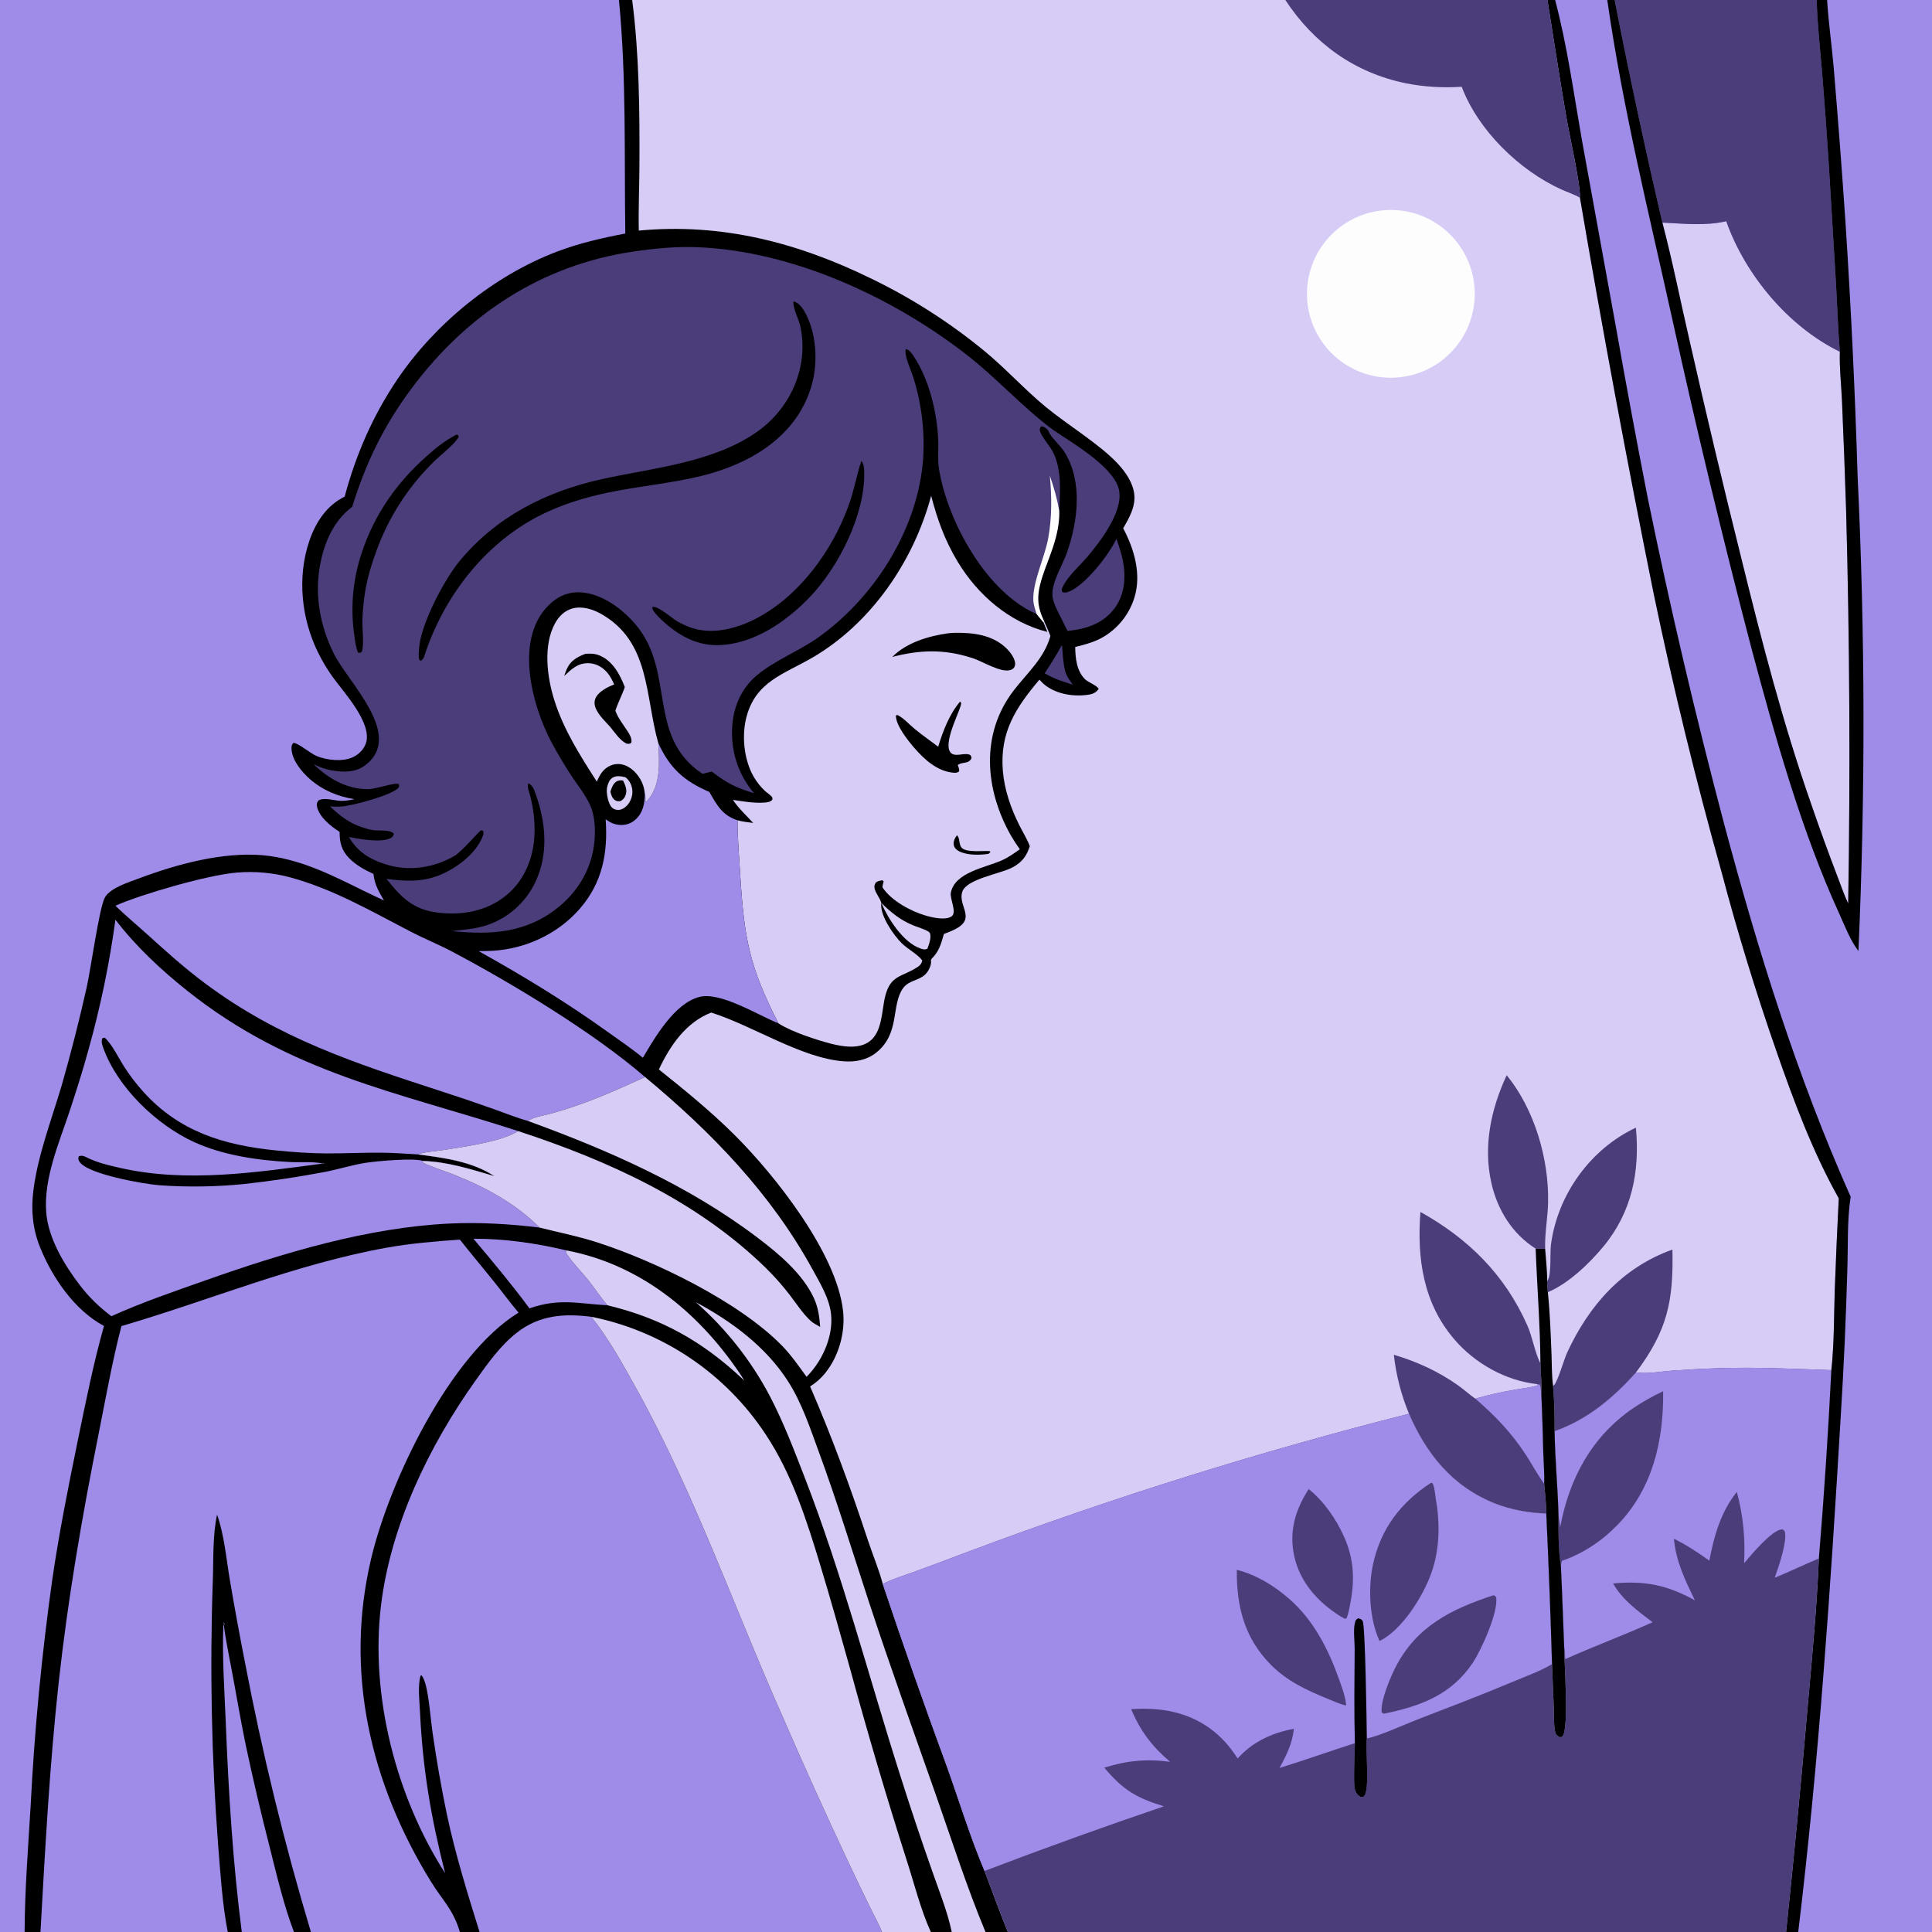 <?xml version="1.0" encoding="utf-8" ?>
<svg xmlns="http://www.w3.org/2000/svg" xmlns:xlink="http://www.w3.org/1999/xlink" width="1024" height="1024">
	<rect width="100%" height="100%" fill="#808080" stroke="none"/>
	<path fill="#D7CCF6" d="M0 0L328.054 0L335.063 0L681.253 0L820.176 0L824.255 0L851.892 0L855.788 0L962.864 0L968.403 0L1024 0L1024 1024L953.098 1024L946.68 1024L534.19 1024L522.339 1024L504.44 1024L493.36 1024L467.452 1024L254.165 1024L243.736 1024L164.788 1024L155.806 1024L128.146 1024L120.725 1024L21.448 1024L13.05 1024L0 1024L0 0Z"/>
	<path d="M0 0L328.054 0L335.063 0C338.814 28.936 339.066 59.066 338.905 88.246C338.843 99.55 338.334 110.928 338.58 122.222C382.562 118.096 422.748 128.54 462.011 147.773Q470.031 151.661 477.807 156.017Q485.583 160.373 493.087 165.182Q500.592 169.991 507.798 175.235Q515.005 180.48 521.888 186.142C533.178 195.479 542.984 206.371 554.269 215.69C565.828 225.234 582.916 235.476 592.486 245.805C596.653 250.303 600.56 255.918 601.2 262.17C601.866 268.683 598.458 274.572 595.302 279.986C601.152 290.935 605.04 304.291 601.315 316.555Q601.052 317.42 600.748 318.271Q600.443 319.122 600.097 319.957Q599.751 320.792 599.365 321.609Q598.978 322.426 598.552 323.223Q598.126 324.02 597.661 324.795Q597.196 325.57 596.694 326.322Q596.192 327.073 595.654 327.799Q595.116 328.525 594.542 329.224Q593.969 329.923 593.362 330.593Q592.755 331.263 592.116 331.902Q591.478 332.541 590.808 333.148Q590.139 333.755 589.44 334.329Q588.742 334.903 588.016 335.441Q587.29 335.98 586.539 336.483Q585.788 336.985 585.013 337.45Q584.238 337.915 583.441 338.342C579.168 340.588 574.536 341.744 569.881 342.918C569.96 348.774 570.637 355.637 575.079 359.993C576.876 361.755 581.313 363.195 582.317 365.114C580.947 367.014 579.47 367.794 577.147 368.166C569.476 369.396 560.459 368.092 554.18 363.331C552.967 362.411 551.928 361.351 550.909 360.227C538.286 375.239 529.853 388.126 531.533 408.556C532.356 418.578 535.741 428.383 540.238 437.32C542.091 441 544.323 444.622 545.821 448.452C544.117 453.827 541.651 457.071 536.553 459.791C530.277 463.139 512.23 465.83 510.023 472.677C507.63 480.107 517.286 486.422 506.905 492.154C504.803 493.314 502.541 494.163 500.301 495.011C498.692 500.521 497.777 504.188 493.65 508.313C493.577 508.547 493.463 508.773 493.432 509.016C493.407 509.218 493.477 509.421 493.483 509.625C493.556 512.006 492.02 514.967 490.31 516.566C486.846 519.804 481.681 519.588 478.696 523.69C472.105 532.751 477.315 547.823 464.224 558.058C459.224 561.966 453.137 562.992 446.958 562.501C424.496 560.715 398.669 543.483 376.949 536.681C363.513 541.874 355.123 554.268 349.217 566.83C363.081 577.899 376.991 589.243 389.559 601.78C410.815 622.983 443.531 664.298 446.845 694.897C448.085 706.349 444.578 718.888 437.293 727.862C434.998 730.689 432.451 732.89 429.374 734.855C440.939 761.547 450.777 788.359 459.877 815.98C462.46 823.819 465.774 831.613 467.895 839.573Q484.235 888.336 501.982 936.606C508.443 954.641 514.388 974.133 521.829 991.645C525.907 1002.43 529.81 1013.34 534.19 1024L522.339 1024L504.44 1024L493.36 1024L467.452 1024L254.165 1024L243.736 1024L164.788 1024L155.806 1024L128.146 1024L120.725 1024L21.448 1024L13.05 1024L0 1024L0 0Z"/>
	<path fill="#9F8BE8" d="M0 0L328.054 0C332.08 41.266 330.813 82.42 331.428 123.777C318.953 126.149 306.902 128.902 295.007 133.442C261.78 146.123 230.854 171.318 210.883 200.666C197.841 219.831 188.633 240.871 182.68 263.226C173.09 267.928 167.312 276.814 163.946 286.719C157.412 305.947 159.704 328.017 168.687 346.049Q171.94 352.645 176.203 358.637C181.972 366.709 197.683 383.381 193.889 394.098C192.765 397.273 190.02 399.967 186.988 401.352C181.542 403.84 173.677 402.977 168.174 400.858C164.51 399.447 158.313 393.872 155.558 393.729C154.677 394.672 154.491 395.236 154.502 396.549C154.553 402.675 159.841 409.08 164.276 412.954C171.066 418.887 179.028 422.156 187.864 423.589C185.5 424.095 183.171 424.532 180.739 424.476C177.153 424.393 171.876 422.425 168.694 424.324C168.008 425.522 167.727 426.122 168.025 427.521C169.222 433.142 175.37 437.956 179.993 440.922C179.995 446.674 181.04 450.828 185.265 455.062C188.873 458.677 193.378 461.079 197.953 463.226C198.522 468.752 200.764 472.593 203.519 477.257C191.04 471.59 179.039 464.903 166.23 459.954C157.683 456.651 148.444 454.092 139.292 453.3C117.898 451.448 93.507 458.096 73.522 465.618C68.215 467.615 58.484 470.572 55.588 475.683C52.625 480.912 47.953 514.707 45.9 523.535Q40.063 549.521 32.748 575.13C27.384 593.288 20.051 612.226 17.684 631.04C16.381 641.397 17.323 651.391 21.233 661.089C27.733 677.211 39.509 694.44 55.114 702.795C49.482 722.756 45.407 743.212 41.232 763.525C36.217 787.921 31.324 812.428 27.726 837.078Q19.257 897.14 16.204 957.719C14.887 979.734 13.128 1001.94 13.05 1024L0 1024L0 0Z"/>
	<path fill="#9F8BE8" d="M64.358 702.852C111.06 689.189 156.52 670.047 204.613 661.355C217.636 659.001 230.567 657.945 243.742 657.019C249.995 664.926 256.488 672.624 262.785 680.491C266.818 685.53 270.644 690.817 274.843 695.712C238.349 718.174 206.443 785.109 196.732 826.031C182.423 886.325 196.318 945.169 228.363 997.226C234.609 1007.37 240.181 1011.94 243.736 1024L164.788 1024L155.806 1024L128.146 1024L120.725 1024L21.448 1024C23.935 979.892 26.305 935.339 31.14 891.433C35.986 847.442 43.392 804.368 52.06 761.005C55.923 741.683 59.397 721.917 64.358 702.852Z"/>
	<path d="M115.055 802.788C118.858 813.568 119.9 825.927 121.785 837.182Q125.574 859.469 129.946 881.65Q136.817 917.663 145.533 953.274Q154.249 988.885 164.788 1024L155.806 1024L128.146 1024L120.725 1024C117.808 1009.11 116.858 993.171 115.626 978.036Q112.988 943.086 112.279 908.043Q111.57 873 112.793 837.972C113.206 826.578 112.641 813.941 115.055 802.788Z"/>
	<path fill="#9F8BE8" d="M128.146 1024C123.379 987.014 121.138 950.047 119.649 912.822C118.969 895.807 117.713 878.516 118.375 861.491L119.03 860.914L118.683 859.616C118.132 861.705 121.963 880.674 122.639 884.241C125.19 897.695 127.411 911.197 130.183 924.612Q136.031 952.131 143.034 979.379C146.761 994.238 150.381 1009.67 155.806 1024L128.146 1024Z"/>
	<path fill="#9F8BE8" d="M235.913 992.834C210.004 952.399 196.196 899.135 201.897 851.25C206.976 808.581 227.407 766.309 252.085 731.644C258.441 722.715 265.24 713.129 273.926 706.343C285.9 696.987 298.957 696.098 313.432 697.922C322.914 709.911 330.279 723.355 337.657 736.684C368.345 792.128 389.417 852.838 415.187 910.732Q431.418 948.127 448.744 985.027Q454.783 997.902 461.025 1010.68C463.143 1015.04 465.705 1019.5 467.452 1024L254.165 1024C247.742 1003.35 241.394 983.003 236.884 961.813Q232.412 940.282 229.293 918.513C228.236 911.105 227.755 903.434 226.324 896.104C225.797 893.405 225.083 890.226 223.456 887.985L222.904 888.121C221.349 893.522 222.331 901.587 222.603 907.194C224.109 938.303 228.383 962.835 235.913 992.834Z"/>
	<path fill="#D7CCF6" d="M313.432 697.922Q315.183 698.274 316.926 698.669Q318.668 699.064 320.4 699.502Q322.132 699.94 323.852 700.421Q325.573 700.901 327.281 701.424Q328.989 701.947 330.684 702.512Q332.378 703.077 334.059 703.683Q335.739 704.29 337.404 704.938Q339.068 705.586 340.717 706.274Q342.365 706.963 343.996 707.692Q345.627 708.421 347.239 709.191Q348.851 709.96 350.444 710.769Q352.037 711.577 353.609 712.425Q355.182 713.273 356.733 714.16Q358.284 715.046 359.812 715.97Q361.341 716.895 362.846 717.857Q364.351 718.819 365.832 719.817Q367.314 720.816 368.77 721.851Q370.226 722.886 371.656 723.957Q373.086 725.027 374.489 726.133Q375.892 727.238 377.268 728.378Q378.643 729.518 379.99 730.692Q381.337 731.865 382.654 733.072Q383.972 734.278 385.259 735.516Q386.547 736.755 387.803 738.025Q389.059 739.295 390.284 740.595Q391.509 741.896 392.701 743.226Q393.893 744.557 395.052 745.916Q396.211 747.275 397.336 748.663Q398.461 750.051 399.552 751.466Q400.642 752.88 401.697 754.322Q402.753 755.763 403.772 757.23Q404.791 758.697 405.774 760.189C419.879 781.433 427.507 805.705 434.868 829.905C440.443 848.231 445.543 866.658 450.739 885.093Q464.579 935.913 480.6 986.088C484.623 998.548 487.95 1012.09 493.36 1024L467.452 1024C465.705 1019.5 463.143 1015.04 461.025 1010.68Q454.783 997.902 448.744 985.027Q431.418 948.127 415.187 910.732C389.417 852.838 368.345 792.128 337.657 736.684C330.279 723.355 322.914 709.911 313.432 697.922Z"/>
	<path fill="#D7CCF6" d="M368.791 690.191C387.613 700.203 405.879 713.773 417.538 731.912C425.014 743.541 429.295 756.737 434.035 769.628C443.615 795.682 451.748 822.251 460.408 848.625C471.707 883.039 483.979 917.035 495.982 951.201C504.522 975.509 512.423 1000.21 522.339 1024L504.44 1024C502.133 1012.94 497.62 1001.98 493.935 991.283Q485.103 966.219 477.091 940.88C460.296 888.19 446.382 834.323 426.377 782.738C420.734 768.186 415.256 753.823 408.034 739.954Q406.176 736.43 404.16 732.994Q402.144 729.558 399.972 726.218Q397.801 722.878 395.48 719.641Q393.158 716.403 390.691 713.275Q388.225 710.147 385.618 707.135Q383.011 704.123 380.269 701.233Q377.527 698.343 374.656 695.581Q371.785 692.819 368.791 690.191Z"/>
	<path fill="#4B3C7A" d="M186.655 268.632C193.934 245.279 203.25 225.948 217.821 206.301C247.079 166.852 286.861 140.46 335.922 133.292C347.006 131.673 358.297 130.59 369.505 131.018C419.997 132.948 473.132 157.485 512.522 188.163C528.393 200.524 541.901 215.742 558.042 227.755C568.406 234.883 588.487 246.317 592.651 258.086C596.721 269.587 583.187 287.108 576.041 295.437C571.845 300.329 565.843 305.461 563.14 311.321C562.598 312.496 562.618 312.637 563.035 313.792C564.356 314.268 565.29 314.073 566.56 313.576C575.215 310.191 587.917 293.9 591.703 285.56C593.51 290.579 595.167 295.663 595.735 300.993C596.596 309.09 595.188 317.175 589.827 323.588C583.673 330.951 574.973 333.512 565.794 334.414Q563.125 329.142 560.529 323.833C559.26 321.195 557.845 318.021 557.787 315.065C557.651 308.088 563.276 299.362 565.581 292.684C571.306 276.09 573.914 255.593 564.38 239.865C562.253 236.355 557.032 231.796 555.842 228.831C555.772 228.657 555.74 228.469 555.689 228.288C554.581 227.119 553.897 226.33 552.265 225.926L551.475 226.324C551.115 227.441 550.901 227.808 551.358 228.963C552.71 232.383 556.057 235.858 557.877 239.212C562.832 248.343 561.918 260.586 561.399 270.573C562.053 289.03 549.889 304.263 550.285 317.864C550.411 322.21 551.757 325.749 553.547 329.64L553.076 329.931L549.397 325.437C522.809 313.991 502.16 276.296 497.705 248.653C496.886 243.575 497.508 238.223 497.275 233.08C496.603 218.255 492.447 201.061 484.117 188.553C483.179 187.144 481.908 185.373 480.158 185.018C478.886 187.658 482.778 196.07 483.766 199.088Q484.685 201.914 485.459 204.783Q486.233 207.652 486.862 210.556Q487.49 213.46 487.971 216.393Q488.451 219.325 488.783 222.278Q489.115 225.231 489.297 228.197Q489.479 231.163 489.51 234.134Q489.542 237.105 489.423 240.075Q489.305 243.044 489.036 246.003C485.415 282.039 462.863 317.238 433.487 337.99C423.252 345.22 410.799 349.924 401.224 357.867C393.329 364.415 389.021 373.847 388.166 383.978C387.037 397.34 391 410.253 399.679 420.441C389.757 417.344 385.508 415.252 377.236 408.941L372.37 410.145C342.629 390.56 358.142 356.325 337.058 331.204C330.041 322.843 319.296 314.777 308.041 313.967C302.148 313.542 296.928 315.438 292.462 319.256C271.773 336.942 281.781 374.063 292.729 394.214C295.954 400.149 299.448 406.041 303.182 411.668C306.464 416.616 310.519 421.563 312.904 427.019C315.332 432.576 315.629 439.859 315.086 445.816C313.828 459.628 306.956 471.812 296.276 480.57C279.275 494.511 260.472 495.68 239.496 493.489C245.834 492.731 252.088 492.376 258.187 490.32Q259.228 489.967 260.25 489.562Q261.272 489.157 262.272 488.701Q263.273 488.245 264.249 487.74Q265.226 487.235 266.175 486.681Q267.125 486.127 268.046 485.527Q268.967 484.926 269.856 484.28Q270.746 483.634 271.602 482.944Q272.458 482.254 273.278 481.523Q274.098 480.791 274.881 480.019Q275.663 479.247 276.406 478.436Q277.149 477.626 277.851 476.779Q278.552 475.933 279.21 475.052Q279.868 474.171 280.481 473.259Q281.094 472.346 281.66 471.404Q282.227 470.462 282.745 469.492Q283.264 468.523 283.733 467.529C290.835 452.774 289.334 435.782 283.874 420.775C283.046 418.5 282.389 416.266 280.077 415.19C279.15 416.492 280.469 419.766 280.866 421.279C282.947 429.21 283.889 437.497 283.042 445.69C281.879 456.95 276.96 467.636 268.029 474.789C257.738 483.03 244.818 485.275 231.965 483.702C219.011 482.116 212.584 475.601 204.854 465.815C214.296 467.097 223.457 467.59 232.487 464.028C241.618 460.426 252.335 452.632 255.895 443.106C256.307 442.001 256.469 441.386 255.97 440.285C255.607 440.22 255.236 439.985 254.883 440.089C254.252 440.276 244.655 451.418 240.994 453.574C230.6 459.695 217.685 461.896 205.993 458.577C196.946 456.009 189.652 451.932 184.937 443.604C190.022 444.678 202.509 446.884 207.177 444.116C208.338 443.427 208.382 443.122 208.755 441.908C206.928 439.598 200.985 440.365 198.142 440.038C196.034 439.796 193.814 439.098 191.799 438.438C185.091 436.24 179.977 432.241 174.933 427.427C177.007 427.515 179.103 427.606 181.176 427.454C186.75 427.045 208.326 421.353 211.251 417.407C211.728 416.763 211.506 416.406 211.429 415.666C209.402 414.42 199.79 418.221 195.141 418.261C183.987 418.359 173.966 412.701 166.253 405.062C169.654 406.708 172.814 407.861 176.564 408.442C182.531 409.366 188.566 409.392 193.585 405.587C214.462 389.758 184.523 361.853 176.814 346.214C170.12 332.632 166.993 317.349 169.186 302.302C171.068 289.386 175.979 276.673 186.655 268.632Z"/>
	<path fill="#FEFDFE" d="M556.429 252.142C558.554 258.214 560.261 264.235 561.399 270.573C562.053 289.03 549.889 304.263 550.285 317.864C550.411 322.21 551.757 325.749 553.547 329.64L553.076 329.931L549.397 325.437C548.681 323.13 547.818 320.716 547.688 318.29C547.17 308.696 553.812 295.197 555.623 285.044C557.573 274.111 557.471 263.151 556.429 252.142Z"/>
	<path d="M420.581 159.745C420.771 159.797 420.966 159.834 421.151 159.9C424.004 160.922 425.976 164.17 427.271 166.728C433.179 178.391 433.588 193.885 429.593 206.174C421.161 232.11 396.978 246.065 371.694 252.264C355.515 256.23 338.958 257.618 322.706 260.989C309.856 263.655 296.994 267.562 285.33 273.627C256.093 288.828 234.631 317.184 224.716 348.29C224.068 349.363 223.966 349.705 222.868 350.264L222.343 349.802C221.649 347.796 221.944 346.178 222.106 344.113C222.177 343.212 222.228 342.319 222.36 341.424C224.212 328.843 235.517 307.149 243.589 297.371C262.989 273.872 289.464 260.501 318.788 254.001C333.443 250.752 348.322 248.635 362.895 244.982C376.746 241.511 390.615 236.655 402.239 228.15C419.407 215.589 428.762 193.928 424.166 172.838C423.355 169.113 420.056 163.108 420.581 159.745Z"/>
	<path d="M456.513 244.273C458.003 245.986 458.002 248.225 458.048 250.454C458.511 272.954 444.269 300.844 428.969 316.729C416.459 329.718 398.841 341.795 380.103 341.946C367.764 342.045 357.567 335.457 349.102 327.038C348.119 325.93 346.845 324.681 346.149 323.382C345.744 322.626 345.646 322.465 345.919 321.64C349.255 321.361 355.769 327.45 358.835 329.231Q362.729 331.53 367.032 332.92C378.247 336.457 390.867 333.037 400.947 327.742C423.883 315.694 441.184 291.747 449.836 267.782C452.582 260.176 453.978 252.405 456.361 244.751L456.513 244.273Z"/>
	<path d="M242.065 230.322L242.92 230.791L243.143 231.581C240.684 235.79 233.685 241 230.032 244.607Q227.677 246.907 225.445 249.327Q223.213 251.746 221.109 254.278Q219.006 256.811 217.037 259.449Q215.069 262.088 213.24 264.825Q211.412 267.562 209.728 270.391Q208.044 273.22 206.51 276.132Q204.976 279.045 203.596 282.033Q202.215 285.022 200.992 288.078C197.705 296.497 194.695 305.674 193.364 314.614Q192.288 321.733 192.071 328.93C191.956 333.207 193.012 341.158 191.908 344.968C191.813 345.297 191.547 345.548 191.366 345.838L189.793 345.995C188.619 343.162 188.208 339.735 187.781 336.712Q187.382 333.95 187.145 331.169Q186.909 328.388 186.837 325.598Q186.764 322.808 186.856 320.018Q186.948 317.229 187.204 314.449Q187.459 311.67 187.878 308.911Q188.297 306.151 188.877 303.421Q189.457 300.691 190.197 298Q190.936 295.309 191.833 292.666C198.586 272.488 210.197 255.969 226.001 241.887C230.939 237.487 236.11 233.263 242.065 230.322Z"/>
	<path fill="#D7CCF6" d="M493.53 262.77C496.83 275.394 500.79 286.436 507.579 297.705C518.166 315.277 534.988 329.911 555.127 334.917L553.076 329.931L553.547 329.64C554.672 332.099 555.806 334.54 556.736 337.082C553.517 348.86 544.399 356.684 537.201 366.072C519.545 389.101 522.024 418.543 535.815 442.869Q537.979 446.609 540.515 450.108C537.314 452.439 534.301 454.553 530.669 456.147C522.23 459.851 506.09 462.363 503.969 473.123C503.307 476.483 507.49 483.747 504.226 485.788C500.88 487.88 494.161 486.318 490.533 485.248C482.576 482.901 472.427 477.408 467.727 470.325C467.78 469.199 468.052 468.256 468.353 467.176L467.717 466.572C466.238 466.74 465.507 466.909 464.21 467.731C463.515 468.967 463.242 469.59 463.585 471.022C464.231 473.714 466.455 476.001 467.124 478.594C467.101 478.872 467.067 479.149 467.053 479.427C466.748 485.757 473.612 495.639 477.934 499.93C481.162 503.136 486.209 505.577 488.841 509.085C488.444 510.763 487.724 511.635 486.313 512.559C477.963 518.021 472.025 516.563 469.146 528.136C467.223 535.866 467.771 547.542 460.211 552.423C454.699 555.981 446.877 554.784 440.852 553.281C433.364 551.413 419.056 546.735 412.589 542.378C397.177 512.443 394.458 497.316 392.37 464.173C391.754 454.399 390.917 444.567 390.901 434.771C393.616 435.528 396.421 435.807 399.211 436.174C395.411 432.036 391.653 428.706 388.472 423.962C393.871 424.744 399.529 425.791 404.993 425.39C406.616 425.271 408.23 425.156 409.355 423.863C409.326 423.427 409.497 422.927 409.269 422.553C408.657 421.554 406.355 420.072 405.409 419.185Q403.655 417.525 402.156 415.632Q400.657 413.738 399.444 411.65C394.26 402.56 392.991 389.766 395.714 379.738C400.754 361.173 415.356 357.372 430.364 348.679C461.72 330.515 484.324 297.34 493.53 262.77Z"/>
	<path d="M502.369 335.672C503.617 335.502 504.821 335.435 506.081 335.413C515.866 335.241 526.285 336.505 533.576 343.787C535.583 345.792 538.494 349.52 537.993 352.603C537.81 353.735 537.026 354.519 536.001 354.967C531.032 357.141 520.553 350.38 515.429 348.805L514.56 348.543C500.187 343.978 487.371 344.423 472.929 348.192C480.505 340.556 491.996 337.169 502.369 335.672Z"/>
	<path d="M508.864 371.856C509.053 372.149 509.417 372.387 509.431 372.736C509.548 375.555 500.555 391.709 503.221 397.859C505.107 402.208 510.9 398.554 514.052 400.077C514.718 400.399 514.727 401.052 514.952 401.697C513.57 405.244 509.982 403.523 507.638 405.534C508.076 406.668 508.481 407.568 508.374 408.815C507.423 409.523 506.845 409.657 505.643 409.577C496.903 408.995 489.782 402.443 484.364 396.13C481.167 392.402 474.726 384.332 474.854 379.255L475.623 378.942C478.996 380.559 481.9 383.992 484.821 386.367C488.842 389.634 493.101 392.666 497.255 395.764C499.777 387.529 503.206 378.46 508.864 371.856Z"/>
	<path d="M507.184 442.708C508.988 444.196 507.982 447.746 509.884 449.494C512.581 451.972 520.952 450.824 524.574 451.104L524.969 451.625L523.909 452.568C519.112 453.233 512.678 453.422 508.293 451.157C507.008 450.494 505.79 449.377 505.532 447.888C505.194 445.943 506.083 444.211 507.184 442.708Z"/>
	<path fill="#9F8BE8" d="M61.174 487.458C71.973 501.572 85.499 514.198 99.381 525.234C154.379 568.959 210.097 578.592 274.604 599.487C265.954 605.169 244.457 608.079 233.938 609.69C230.009 610.292 225.107 610.477 221.391 611.849C235.124 613.623 250.256 615.579 262.011 623.372C249.52 619.722 237.504 615.807 224.334 615.345L223.626 615.832C225.16 617.226 237.268 621.248 240.405 622.504C257.197 629.229 273.092 637.693 285.972 650.635C270.321 648.739 254.174 647.752 238.42 648.5C194.728 650.574 149.769 664.17 108.761 678.667C92.02 684.585 75.22 690.301 59.02 697.62C52.645 692.794 47.468 687.843 42.571 681.5C34.257 670.729 25.542 656.403 24.487 642.494C23.106 624.284 31.481 605.383 37.092 588.355C40.567 577.81 43.971 567.07 46.899 556.362Q51.652 539.403 55.225 522.156Q58.798 504.91 61.174 487.458Z"/>
	<path d="M224.334 615.345C219.355 613.602 200.391 615.383 194.594 616.204C187.207 617.249 179.91 619.627 172.567 621.073Q151.131 625.158 129.441 627.548Q118.19 628.68 106.883 628.842Q95.576 629.004 84.297 628.195C76.349 627.556 46.387 622.436 42.124 615.717C41.36 614.511 41.441 614.205 41.727 612.908C43.12 612.33 44.157 612.553 45.511 613.24C51.274 616.167 57.003 617.489 63.275 618.931C98.906 627.122 136.117 621.333 171.812 616.617L171.523 616.351L170.961 616.641C165.509 615.574 159.26 616.187 153.673 615.898C136.851 615.026 118.338 612.385 102.924 605.338C82.946 596.204 62.327 576.43 54.773 555.512C54.107 553.669 53.483 552.044 54.324 550.199L55.584 550.003C59.626 553.899 62.769 560.635 65.839 565.425Q70.333 572.401 75.879 578.575C94.932 599.747 118.486 606.919 145.923 609.712C154.923 610.628 164.126 611.31 173.177 611.337C182.796 611.366 192.416 610.864 202.035 610.944C208.478 610.997 214.957 611.495 221.391 611.849C235.124 613.623 250.256 615.579 262.011 623.372C249.52 619.722 237.504 615.807 224.334 615.345Z"/>
	<path fill="#9F8BE8" d="M61.166 480.051C74.719 474.004 110.546 463.606 125.698 462.473Q129.229 462.184 132.772 462.199Q136.315 462.214 139.843 462.533Q143.372 462.851 146.86 463.471Q150.349 464.09 153.771 465.006C176.691 471.253 196.792 482.973 217.684 493.806C224.892 497.543 232.452 500.573 239.633 504.371C271.833 521.403 314.767 547.407 341.906 570.858C325.186 578.499 309.027 585.702 291.185 590.434C288.134 591.244 282.212 592.106 279.941 594.177C273.774 592.43 267.702 589.969 261.659 587.824Q247.691 582.853 233.58 578.302C187.699 563.372 147.683 550.36 108.408 520.997C97.626 512.937 87.868 504.13 77.905 495.114C72.34 490.078 66.55 485.284 61.166 480.051Z"/>
	<path fill="#D7CCF6" d="M341.906 570.858C376.923 599.88 408.6 632.545 430.63 672.756C434.718 680.219 439.732 688.331 440.521 696.968C441.509 707.773 436.561 719.484 429.553 727.525C428.89 728.286 428.211 729.023 427.486 729.724C423.41 724.156 419.436 718.339 414.618 713.385C391.845 689.968 347.068 668.289 316.14 658.362C306.215 655.177 296.059 653.192 285.972 650.635C273.092 637.693 257.197 629.229 240.405 622.504C237.268 621.248 225.16 617.226 223.626 615.832L224.334 615.345C237.504 615.807 249.52 619.722 262.011 623.372C250.256 615.579 235.124 613.623 221.391 611.849C225.107 610.477 230.009 610.292 233.938 609.69C244.457 608.079 265.954 605.169 274.604 599.487C322.471 615.188 369.306 636.36 405.808 671.949Q412.673 678.671 418.531 686.287C422.014 690.814 425.415 696.119 429.598 700.019C431.038 701.36 432.996 702.327 434.709 703.282C434.323 697.881 433.616 692.783 431.298 687.84C425.202 674.835 412.514 664.308 401.288 655.817C364.791 628.212 322.714 609.744 279.941 594.177C282.212 592.106 288.134 591.244 291.185 590.434C309.027 585.702 325.186 578.499 341.906 570.858Z"/>
	<path fill="#9F8BE8" d="M348.911 393.854C355.001 407.161 362.532 413.966 375.955 419.746C379.951 426.641 382.706 432.088 390.901 434.771C390.917 444.567 391.754 454.399 392.37 464.173C394.458 497.316 397.177 512.443 412.589 542.378C401.934 538.188 381.843 525.416 370.558 528.427C357.448 531.924 347.151 549.773 340.737 560.64C334.937 555.84 328.535 551.545 322.418 547.151C300.306 531.268 277.472 517.371 253.722 504.129C256.147 504.1 258.58 504.073 261.002 503.937C278.529 502.951 295.655 495.02 307.23 481.726C319.294 467.87 322.279 452.09 321.01 434.229C323.527 436.031 325.661 437.085 328.799 437.242C331.896 437.398 334.756 436.347 337.012 434.218C340.869 430.578 341.566 426.098 341.812 421.101C342.221 422.043 342.072 423.517 342.111 424.557L342.489 424.881C342.938 424.443 343.163 424.246 343.55 423.799C350.304 415.987 349.513 403.441 348.911 393.854Z"/>
	<path fill="#D7CCF6" d="M316.33 414.278C307.569 400.585 298.816 386.951 293.871 371.329C290 359.1 287.732 342.318 294.107 330.505C296.146 326.727 299.244 323.609 303.483 322.482C308.525 321.143 314.031 322.839 318.449 325.311C344.73 340.017 341.817 368.896 348.911 393.854C349.513 403.441 350.304 415.987 343.55 423.799C343.163 424.246 342.938 424.443 342.489 424.881L342.111 424.557C342.072 423.517 342.221 422.043 341.812 421.101C341.653 419.384 341.372 417.68 340.798 416.046C339.382 412.017 336.107 407.883 332.209 406.027C329.512 404.743 326.504 404.556 323.727 405.706C319.81 407.329 317.895 410.565 316.33 414.278Z"/>
	<path d="M310.228 346.549C313.079 346.341 315.284 346.365 317.947 347.486C324.796 350.37 328.64 357.577 331.159 364.176C329.727 368.43 327.536 372.357 326.165 376.678C326.219 376.818 326.27 376.959 326.327 377.098C326.421 377.33 326.521 377.559 326.616 377.79C327.867 380.827 329.734 383.19 331.509 385.917C332.926 388.093 335.181 390.901 334.607 393.624C333.554 394.465 333.419 394.209 332.131 394.167C328.606 392.457 325.854 388.296 323.463 385.311C320.812 382.373 317.331 379.148 315.768 375.458C315.008 373.665 314.87 371.797 315.673 369.995C317.229 366.507 322.128 364.072 325.532 362.77C324.51 360.514 323.378 358.221 321.728 356.354C319.135 353.42 315.713 351.539 311.743 351.501C306.173 351.448 302.85 354.717 299.061 358.251C299.442 357.118 299.823 355.976 300.291 354.875C302.281 350.198 305.742 348.286 310.228 346.549Z"/>
	<path fill="#9F8BE8" d="M250.948 656.551C267.198 656.483 284.257 658.913 300.041 662.711C299.795 664.158 300.297 664.439 301.112 665.632C304.126 670.045 308.186 674.032 311.548 678.2C315.132 682.643 318.218 687.518 321.956 691.827C306.065 690.934 296.553 687.943 280.618 693.453C271.202 680.69 261.134 668.694 250.948 656.551Z"/>
	<path fill="#D7CCF6" d="M300.041 662.711C338.964 670.037 369.788 695.174 391.659 727.304Q393.157 729.46 394.486 731.724C372.886 711.247 350.907 698.777 321.956 691.827C318.218 687.518 315.132 682.643 311.548 678.2C308.186 674.032 304.126 670.045 301.112 665.632C300.297 664.439 299.795 664.158 300.041 662.711Z"/>
	<path fill="#D7CCF6" d="M467.124 478.594C472.367 483.691 477.123 487.597 483.906 490.414C486.426 491.461 489.789 492.335 492.07 493.754C493.101 494.396 493.156 495.318 493.14 496.455C493.109 498.647 492.291 500.797 491.536 502.822C490.089 503.515 489.071 503.149 487.552 502.598C478.576 499.341 470.692 486.908 467.124 478.594Z"/>
	<path fill="#D7CCF6" d="M321.734 417.48C322.21 415.586 322.725 413.583 324.402 412.382C326.509 410.872 329.208 411.431 331.538 411.963C333.899 413.962 335.013 416.267 335.178 419.387C335.317 422.034 334.166 424.918 332.4 426.871C331.32 428.065 329.58 429.205 327.919 429.261C326.564 429.307 325.344 428.986 324.345 428.021C322.44 426.182 321.426 420.943 321.639 418.356C321.663 418.063 321.702 417.772 321.734 417.48Z"/>
	<path d="M323.523 419.676C324.048 417.863 324.874 415.558 326.456 414.407C327.715 413.491 328.777 413.546 330.219 413.666C331.456 416.22 332.624 418.79 331.518 421.625C330.964 423.042 330.224 423.78 328.928 424.58C327.646 424.713 326.953 424.808 325.814 423.993C324.403 422.984 323.957 421.249 323.523 419.676Z"/>
	<path fill="#4B3C7A" d="M562.824 341.921C563.114 342.424 563.293 352.897 565.019 357.088C565.878 359.174 567.331 361.095 568.609 362.946L561.371 360.507C558.643 359.508 556.212 358.273 553.671 356.883C556.958 352.004 559.952 347.05 562.824 341.921Z"/>
	<path fill="#4B3C7A" d="M867.115 727.405C873.115 728.31 880.501 726.869 886.63 726.432Q898.416 725.607 910.223 725.176C930.351 724.525 950.538 725.455 970.649 726.209Q968.168 776.176 964.05 826.034C962.989 852.434 960.406 878.782 958.076 905.096Q952.92 964.6 946.68 1024L534.19 1024C529.81 1013.34 525.907 1002.43 521.829 991.645C514.388 974.133 508.443 954.641 501.982 936.606Q484.235 888.336 467.895 839.573C472.981 836.829 478.969 835.134 484.396 833.137Q498.862 827.867 513.248 822.38Q570.585 800.896 629.021 782.615Q687.458 764.333 746.816 749.309C756.11 770.775 770.02 787.948 792.26 796.79C800.883 800.219 810.295 801.878 819.554 802.166Q821.426 842.082 822.601 882.024L823.556 905.522C823.709 909.44 823.448 913.697 824.193 917.54C824.537 919.313 825.125 919.798 826.551 920.716C827.289 920.667 827.65 920.834 828.182 920.235C831.722 916.254 829.022 880.556 829.05 872.957C828.419 858.569 828.025 844.165 827.288 829.783C826.037 822.728 825.883 810.603 826.054 803.314C825.676 788.378 824.179 773.503 823.975 758.526C841.489 752.328 854.895 741.005 867.115 727.405Z"/>
	<path fill="#9F8BE8" d="M746.816 749.309C756.11 770.775 770.02 787.948 792.26 796.79C800.883 800.219 810.295 801.878 819.554 802.166Q821.426 842.082 822.601 882.024C816.145 885.87 808.654 888.489 801.724 891.408C785.071 898.422 768.242 904.832 751.385 911.327C744.016 914.166 731.36 920.042 724.451 921.409C724.429 921.574 724.405 921.738 724.386 921.903C723.719 927.576 726.096 948.853 722.972 951.996C722.423 952.548 721.964 952.377 721.241 952.407C719.566 951.447 718.668 950.342 718.147 948.45C717.189 944.972 718.12 928.589 718.115 923.905C704.782 928.202 691.535 932.932 678.157 937.059C681.927 930.135 684.878 924.237 685.805 916.314C674.419 918.315 663.704 923.288 655.967 932.066C647.922 919.235 636.584 910.752 621.719 907.316C614.399 905.624 607 905.443 599.532 905.896C604.418 917.487 610.616 925.677 620.191 933.799C607.843 932.139 597.161 933.147 585.287 936.9C595.271 948.772 602.185 952.843 616.877 957.392Q569.041 973.654 521.829 991.645C514.388 974.133 508.443 954.641 501.982 936.606Q484.235 888.336 467.895 839.573C472.981 836.829 478.969 835.134 484.396 833.137Q498.862 827.867 513.248 822.38Q570.585 800.896 629.021 782.615Q687.458 764.333 746.816 749.309Z"/>
	<path d="M718.115 923.905C717.652 907.309 717.88 890.571 717.996 873.965C718.027 869.625 717.143 864.023 718.19 859.885C718.512 858.615 718.803 858.302 719.935 857.707L721.391 858.241C721.692 858.591 722.117 858.865 722.294 859.291C723.631 862.505 724.381 913.86 724.451 921.409C724.429 921.574 724.405 921.738 724.386 921.903C723.719 927.576 726.096 948.853 722.972 951.996C722.423 952.548 721.964 952.377 721.241 952.407C719.566 951.447 718.668 950.342 718.147 948.45C717.189 944.972 718.12 928.589 718.115 923.905Z"/>
	<path fill="#4B3C7A" d="M655.546 832.031C665.957 834.718 675.26 840.404 683.303 847.428C696.357 858.827 704.173 874.307 709.853 890.424C711.352 894.679 713.188 899.453 713.489 903.953C709.979 903.207 706.609 901.579 703.299 900.227C692.201 895.694 682.048 890.928 673.501 882.274C659.573 868.17 655.318 851.335 655.546 832.031Z"/>
	<path fill="#4B3C7A" d="M758.522 785.886C759.283 786.123 759.171 785.916 759.486 786.615C760.449 788.757 760.548 791.69 760.953 794.009C763.269 807.265 763.172 820.929 758.647 833.728C754.348 845.89 743.138 863.974 731.184 869.766C725.801 858.103 725.061 841.811 727.687 829.368C731.698 810.365 742.415 796.338 758.522 785.886Z"/>
	<path fill="#4B3C7A" d="M791.689 845.494C792.243 845.709 792.556 846.11 792.978 846.517C794.324 854.327 785.138 874.392 780.799 881.001C769.472 898.253 752.882 904.337 733.446 908.308L732.327 907.633C731.569 901.7 736.804 889.294 739.497 883.975C750.604 862.03 769.242 852.805 791.689 845.494Z"/>
	<path fill="#4B3C7A" d="M693.639 789.243C701.751 795.765 708.267 805.237 712.458 814.701C717.535 826.166 718.121 836.995 715.788 849.223C715.251 852.041 714.786 855.001 713.751 857.676L712.848 857.986L710.901 856.935L710.367 856.606C698.618 849.253 689.045 838.706 686.002 824.901C683.099 811.733 686.481 800.331 693.639 789.243Z"/>
	<path fill="#9F8BE8" d="M867.115 727.405C873.115 728.31 880.501 726.869 886.63 726.432Q898.416 725.607 910.223 725.176C930.351 724.525 950.538 725.455 970.649 726.209Q968.168 776.176 964.05 826.034C956.172 829.267 948.507 833.06 940.631 836.237C942.533 831.017 947.628 816.394 945.87 811.418C945.286 810.947 945.113 810.57 944.305 810.627C939.097 810.994 927.873 824.379 924.411 828.55C925.075 815.349 923.961 803.527 920.566 790.731C912.094 801.247 908.431 814.151 905.984 827.194C899.911 822.826 893.942 818.886 887.21 815.562C888.29 827.537 893.152 837.563 898.334 848.206C883.567 840.1 871.941 837.69 854.977 839.265C859.738 847.821 868.231 854 875.903 859.817C860.621 866.718 844.876 872.538 829.563 879.378C829.48 877.256 829.534 875.03 829.05 872.957C828.419 858.569 828.025 844.165 827.288 829.783C826.037 822.728 825.883 810.603 826.054 803.314C825.676 788.378 824.179 773.503 823.975 758.526C841.489 752.328 854.895 741.005 867.115 727.405Z"/>
	<path fill="#4B3C7A" d="M826.928 809.434C831.771 783.505 843.64 761.38 865.751 746.271Q873.281 741.229 881.492 737.397C881.837 763.45 875.992 788.925 857.399 808.135C849.107 816.703 839.125 823.418 827.812 827.292C827.619 828.123 827.421 828.94 827.288 829.783C826.037 822.728 825.883 810.603 826.054 803.314L826.928 809.434Z"/>
	<path fill="#9F8BE8" d="M820.176 0L824.255 0L851.892 0L855.788 0L962.864 0L968.403 0L1024 0L1024 1024L953.098 1024L946.68 1024Q952.92 964.6 958.076 905.096C960.406 878.782 962.989 852.434 964.05 826.034Q968.168 776.176 970.649 726.209C972.15 712.376 972.024 698.012 972.442 684.09Q973.338 659.611 974.578 635.146C960.83 610.672 950.702 583.533 941.518 557.079Q925.136 510.105 912.414 462.01Q891.949 389.067 876.531 314.893Q855.376 210.139 837.408 104.791C837.829 98.266 831.943 72.081 830.444 63.484C826.764 42.373 823.573 21.159 820.176 0Z"/>
	<path fill="#D7CCF6" d="M881.099 117.985C892.213 118.531 904.036 119.835 914.945 117.252C924.977 145.664 947.868 173.108 975.156 186.434C974.88 195.023 975.91 203.906 976.291 212.5Q977.545 241.512 978.476 270.537Q981.303 374.702 979.581 478.891C977.49 474.513 975.906 469.744 974.143 465.22Q966.829 446.159 960.199 426.85C945.132 383.926 933.735 339.9 922.892 295.753Q908.586 238.387 895.541 180.721C890.697 159.842 886.551 138.712 881.099 117.985Z"/>
	<path fill="#4B3C7A" d="M855.788 0L962.864 0C963.256 12.903 964.7 25.87 965.781 38.735Q967.703 62.346 969.226 85.985L973.19 151.676C973.844 163.272 974.192 174.855 975.156 186.434C947.868 173.108 924.977 145.664 914.945 117.252C904.036 119.835 892.213 118.531 881.099 117.985Q867.379 59.221 855.788 0Z"/>
	<path d="M820.176 0L824.255 0C830.606 23.985 834.049 49.174 838.334 73.616L856.638 174.241Q864.556 218.98 873.26 263.574Q891.145 351.048 913.998 437.358C931.998 504.588 952.549 570.647 980.892 634.311C978.926 646.883 979.584 660.476 979.112 673.227Q978.052 711.793 975.653 750.299C970.262 841.549 964.065 933.233 953.098 1024L946.68 1024Q952.92 964.6 958.076 905.096C960.406 878.782 962.989 852.434 964.05 826.034Q968.168 776.176 970.649 726.209C972.15 712.376 972.024 698.012 972.442 684.09Q973.338 659.611 974.578 635.146C960.83 610.672 950.702 583.533 941.518 557.079Q925.136 510.105 912.414 462.01Q891.949 389.067 876.531 314.893Q855.376 210.139 837.408 104.791C837.829 98.266 831.943 72.081 830.444 63.484C826.764 42.373 823.573 21.159 820.176 0Z"/>
	<path d="M851.892 0L855.788 0Q867.379 59.221 881.099 117.985C886.551 138.712 890.697 159.842 895.541 180.721Q908.586 238.387 922.892 295.753C933.735 339.9 945.132 383.926 960.199 426.85Q966.829 446.159 974.143 465.22C975.906 469.744 977.49 474.513 979.581 478.891Q981.303 374.702 978.476 270.537Q977.545 241.512 976.291 212.5C975.91 203.906 974.88 195.023 975.156 186.434C974.192 174.855 973.844 163.272 973.19 151.676L969.226 85.985Q967.703 62.346 965.781 38.735C964.7 25.87 963.256 12.903 962.864 0L968.403 0C969.139 11.836 970.835 23.698 971.872 35.523Q975.386 77.037 978.191 118.606Q982.543 185.488 984.575 252.48Q987.573 315.333 987.683 378.257Q987.793 441.182 985.015 504.045C980.567 498.286 977.804 490.724 974.775 484.106C954.786 440.423 940.941 390.828 928.512 344.413Q905.841 257.736 886.589 170.235C874.121 113.712 860.07 57.368 851.892 0Z"/>
	<path fill="#4B3C7A" d="M681.253 0L820.176 0C823.573 21.159 826.764 42.373 830.444 63.484C831.943 72.081 837.829 98.266 837.408 104.791C834.406 103.059 830.82 101.892 827.638 100.453C805.247 90.325 783.487 69.137 774.728 45.987C765.111 46.65 754.589 46.064 745.173 44.146C717.985 38.608 696.313 22.972 681.253 0Z"/>
	<path fill="#4B3C7A" d="M738.762 718.049C751.1 721.731 762.186 726.802 772.742 734.232C775.927 736.475 778.785 739.123 781.986 741.363C788.878 739.236 796.005 737.793 803.101 736.536C807.068 735.833 811.208 735.48 815.05 734.283L814.741 733.615L816.06 733.794C816.634 734.998 816.661 735.941 816.735 737.237C816.783 738.089 816.748 737.722 816.942 738.689Q817.617 754.34 817.976 770.001C818.144 775.463 818.618 780.999 818.459 786.458C818.898 791.663 819.547 796.942 819.554 802.166C810.295 801.878 800.883 800.219 792.26 796.79C770.02 787.948 756.11 770.775 746.816 749.309Q745.257 745.57 743.969 741.73Q742.682 737.89 741.671 733.967Q740.66 730.045 739.932 726.06Q739.204 722.075 738.762 718.049Z"/>
	<path fill="#9F8BE8" d="M814.741 733.615L816.06 733.794C816.634 734.998 816.661 735.941 816.735 737.237C816.783 738.089 816.748 737.722 816.942 738.689Q817.617 754.34 817.976 770.001C818.144 775.463 818.618 780.999 818.459 786.458C814.925 781.677 811.983 776.047 808.715 771.038C801.144 759.437 792.452 750.335 781.986 741.363C788.878 739.236 796.005 737.793 803.101 736.536C807.068 735.833 811.208 735.48 815.05 734.283L814.741 733.615Z"/>
	<path fill="#4B3C7A" d="M823.141 734.372L823.578 734.307C825.771 731.962 828.894 720.622 830.626 716.883C842.272 691.736 859.863 671.863 886.422 662.293C887.015 689.471 883.841 705.063 867.115 727.405C854.895 741.005 841.489 752.328 823.975 758.526C824.031 750.549 823.85 742.319 823.141 734.372Z"/>
	<path fill="#4B3C7A" d="M752.853 642.348C778.371 656.581 797.674 675.698 809.567 702.616C812.152 708.466 813.616 717.017 816.106 721.883C816.221 722.108 816.343 722.33 816.461 722.554C816.549 727.842 817.277 733.468 816.942 738.689C816.748 737.722 816.783 738.089 816.735 737.237C816.661 735.941 816.634 734.998 816.06 733.794L814.741 733.615C798.058 731.796 781.853 722.687 770.964 710.06C754.314 690.752 750.986 667.005 752.853 642.348Z"/>
	<path fill="#4B3C7A" d="M820.083 679.063C820.203 678.843 820.33 678.627 820.443 678.404C822.351 674.618 821.412 664.343 822.056 659.544C825.603 633.119 842.908 609.023 867.059 597.675C869.214 620.878 864.991 642.336 849.872 660.64C842.442 669.636 831.303 680.327 820.392 684.89C820.164 682.928 820.065 681.038 820.083 679.063Z"/>
	<path fill="#4B3C7A" d="M798.579 569.888C813.321 587.921 821.031 614.331 820.519 637.428C820.339 645.577 818.693 653.73 818.957 661.877L813.923 661.808C801.461 653.869 793.705 641.304 790.468 627.032C786.051 607.562 790.232 587.746 798.579 569.888Z"/>
	<path d="M813.923 661.808L818.957 661.877C819.428 667.597 819.993 673.321 820.083 679.063C820.065 681.038 820.164 682.928 820.392 684.89C821.544 695.87 821.904 706.974 822.339 718.003C822.554 723.441 822.415 728.975 823.141 734.372C823.85 742.319 824.031 750.549 823.975 758.526C824.179 773.503 825.676 788.378 826.054 803.314C825.883 810.603 826.037 822.728 827.288 829.783C828.025 844.165 828.419 858.569 829.05 872.957C829.022 880.556 831.722 916.254 828.182 920.235C827.65 920.834 827.289 920.667 826.551 920.716C825.125 919.798 824.537 919.313 824.193 917.54C823.448 913.697 823.709 909.44 823.556 905.522L822.601 882.024Q821.426 842.082 819.554 802.166C819.547 796.942 818.898 791.663 818.459 786.458C818.618 780.999 818.144 775.463 817.976 770.001Q817.617 754.34 816.942 738.689C817.277 733.468 816.549 727.842 816.461 722.554C816.338 702.344 814.673 682.016 813.923 661.808Z"/>
	<path fill="#FEFDFE" d="M730.734 111.752Q731.812 111.594 732.895 111.489Q733.979 111.384 735.067 111.332Q736.155 111.28 737.244 111.282Q738.333 111.283 739.421 111.338Q740.508 111.393 741.592 111.501Q742.676 111.609 743.753 111.77Q744.83 111.931 745.898 112.144Q746.966 112.358 748.022 112.623Q749.078 112.889 750.12 113.206Q751.162 113.523 752.187 113.89Q753.212 114.258 754.218 114.675Q755.224 115.092 756.208 115.558Q757.193 116.024 758.153 116.538Q759.113 117.051 760.047 117.612Q760.981 118.172 761.887 118.777Q762.792 119.382 763.667 120.03Q764.542 120.679 765.384 121.37Q766.226 122.061 767.033 122.792Q767.84 123.523 768.61 124.293Q769.381 125.062 770.113 125.869Q770.844 126.675 771.536 127.517Q772.227 128.358 772.877 129.232Q773.526 130.107 774.132 131.012Q774.738 131.917 775.298 132.85Q775.859 133.784 776.373 134.744Q776.888 135.704 777.355 136.687Q777.822 137.671 778.24 138.677Q778.658 139.683 779.026 140.707Q779.394 141.732 779.712 142.774Q780.03 143.816 780.296 144.872Q780.562 145.928 780.777 146.995Q780.991 148.063 781.153 149.14Q781.315 150.217 781.424 151.301Q781.533 152.384 781.588 153.472Q781.644 154.559 781.646 155.648Q781.649 156.738 781.598 157.825Q781.547 158.913 781.443 159.997Q781.339 161.081 781.182 162.159Q781.024 163.237 780.815 164.305Q780.605 165.374 780.344 166.431Q780.082 167.488 779.769 168.531Q779.455 169.575 779.092 170.601Q778.728 171.628 778.314 172.635Q777.9 173.642 777.438 174.628Q776.975 175.614 776.465 176.576Q775.955 177.539 775.398 178.475Q774.842 179.411 774.24 180.318Q773.638 181.226 772.992 182.103Q772.347 182.98 771.659 183.825Q770.971 184.669 770.243 185.479Q769.515 186.289 768.748 187.062Q767.981 187.835 767.177 188.57Q766.373 189.304 765.534 189.999Q764.695 190.693 763.823 191.346Q762.951 191.998 762.048 192.607Q761.146 193.216 760.214 193.78Q759.282 194.344 758.324 194.862Q757.366 195.38 756.384 195.85Q755.402 196.321 754.398 196.742Q753.394 197.164 752.37 197.536Q751.346 197.908 750.306 198.229Q749.265 198.551 748.21 198.821Q747.155 199.091 746.088 199.309Q745.021 199.527 743.945 199.693Q742.864 199.859 741.775 199.972Q740.687 200.085 739.595 200.145Q738.502 200.204 737.408 200.21Q736.314 200.215 735.221 200.167Q734.128 200.119 733.039 200.017Q731.95 199.915 730.867 199.76Q729.784 199.604 728.71 199.396Q727.636 199.187 726.574 198.926Q725.511 198.665 724.463 198.352Q723.414 198.039 722.383 197.675Q721.351 197.311 720.339 196.897Q719.326 196.482 718.335 196.019Q717.344 195.555 716.377 195.043Q715.411 194.531 714.47 193.972Q713.529 193.413 712.618 192.809Q711.706 192.205 710.825 191.556Q709.943 190.908 709.095 190.217Q708.247 189.525 707.434 188.794Q706.621 188.062 705.845 187.291Q705.069 186.519 704.331 185.711Q703.594 184.903 702.897 184.059Q702.201 183.216 701.546 182.339Q700.892 181.462 700.282 180.554Q699.671 179.646 699.106 178.709Q698.541 177.773 698.023 176.809Q697.505 175.846 697.035 174.858Q696.564 173.87 696.143 172.86Q695.722 171.85 695.351 170.821Q694.98 169.792 694.66 168.746Q694.341 167.699 694.073 166.639Q693.805 165.578 693.589 164.505Q693.373 163.433 693.211 162.351Q693.048 161.269 692.939 160.181Q692.83 159.092 692.775 157.999Q692.719 156.907 692.718 155.813Q692.716 154.719 692.768 153.626Q692.82 152.533 692.926 151.444Q693.032 150.355 693.191 149.273Q693.351 148.191 693.563 147.117Q693.775 146.044 694.04 144.983Q694.305 143.921 694.622 142.874Q694.938 141.827 695.306 140.797Q695.674 139.766 696.092 138.755Q696.51 137.744 696.977 136.755Q697.445 135.766 697.96 134.801Q698.475 133.836 699.037 132.897Q699.6 131.959 700.207 131.049Q700.815 130.139 701.467 129.261Q702.118 128.382 702.812 127.536Q703.506 126.691 704.241 125.88Q704.976 125.07 705.75 124.296Q706.524 123.523 707.335 122.788Q708.146 122.054 708.992 121.36Q709.838 120.667 710.717 120.016Q711.596 119.365 712.506 118.757Q713.416 118.15 714.355 117.589Q715.294 117.027 716.259 116.512Q717.224 115.997 718.214 115.531Q719.203 115.064 720.215 114.647Q721.226 114.229 722.256 113.862Q723.287 113.495 724.334 113.179Q725.382 112.862 726.443 112.598Q727.505 112.334 728.578 112.122Q729.652 111.911 730.734 111.752Z"/>
</svg>
